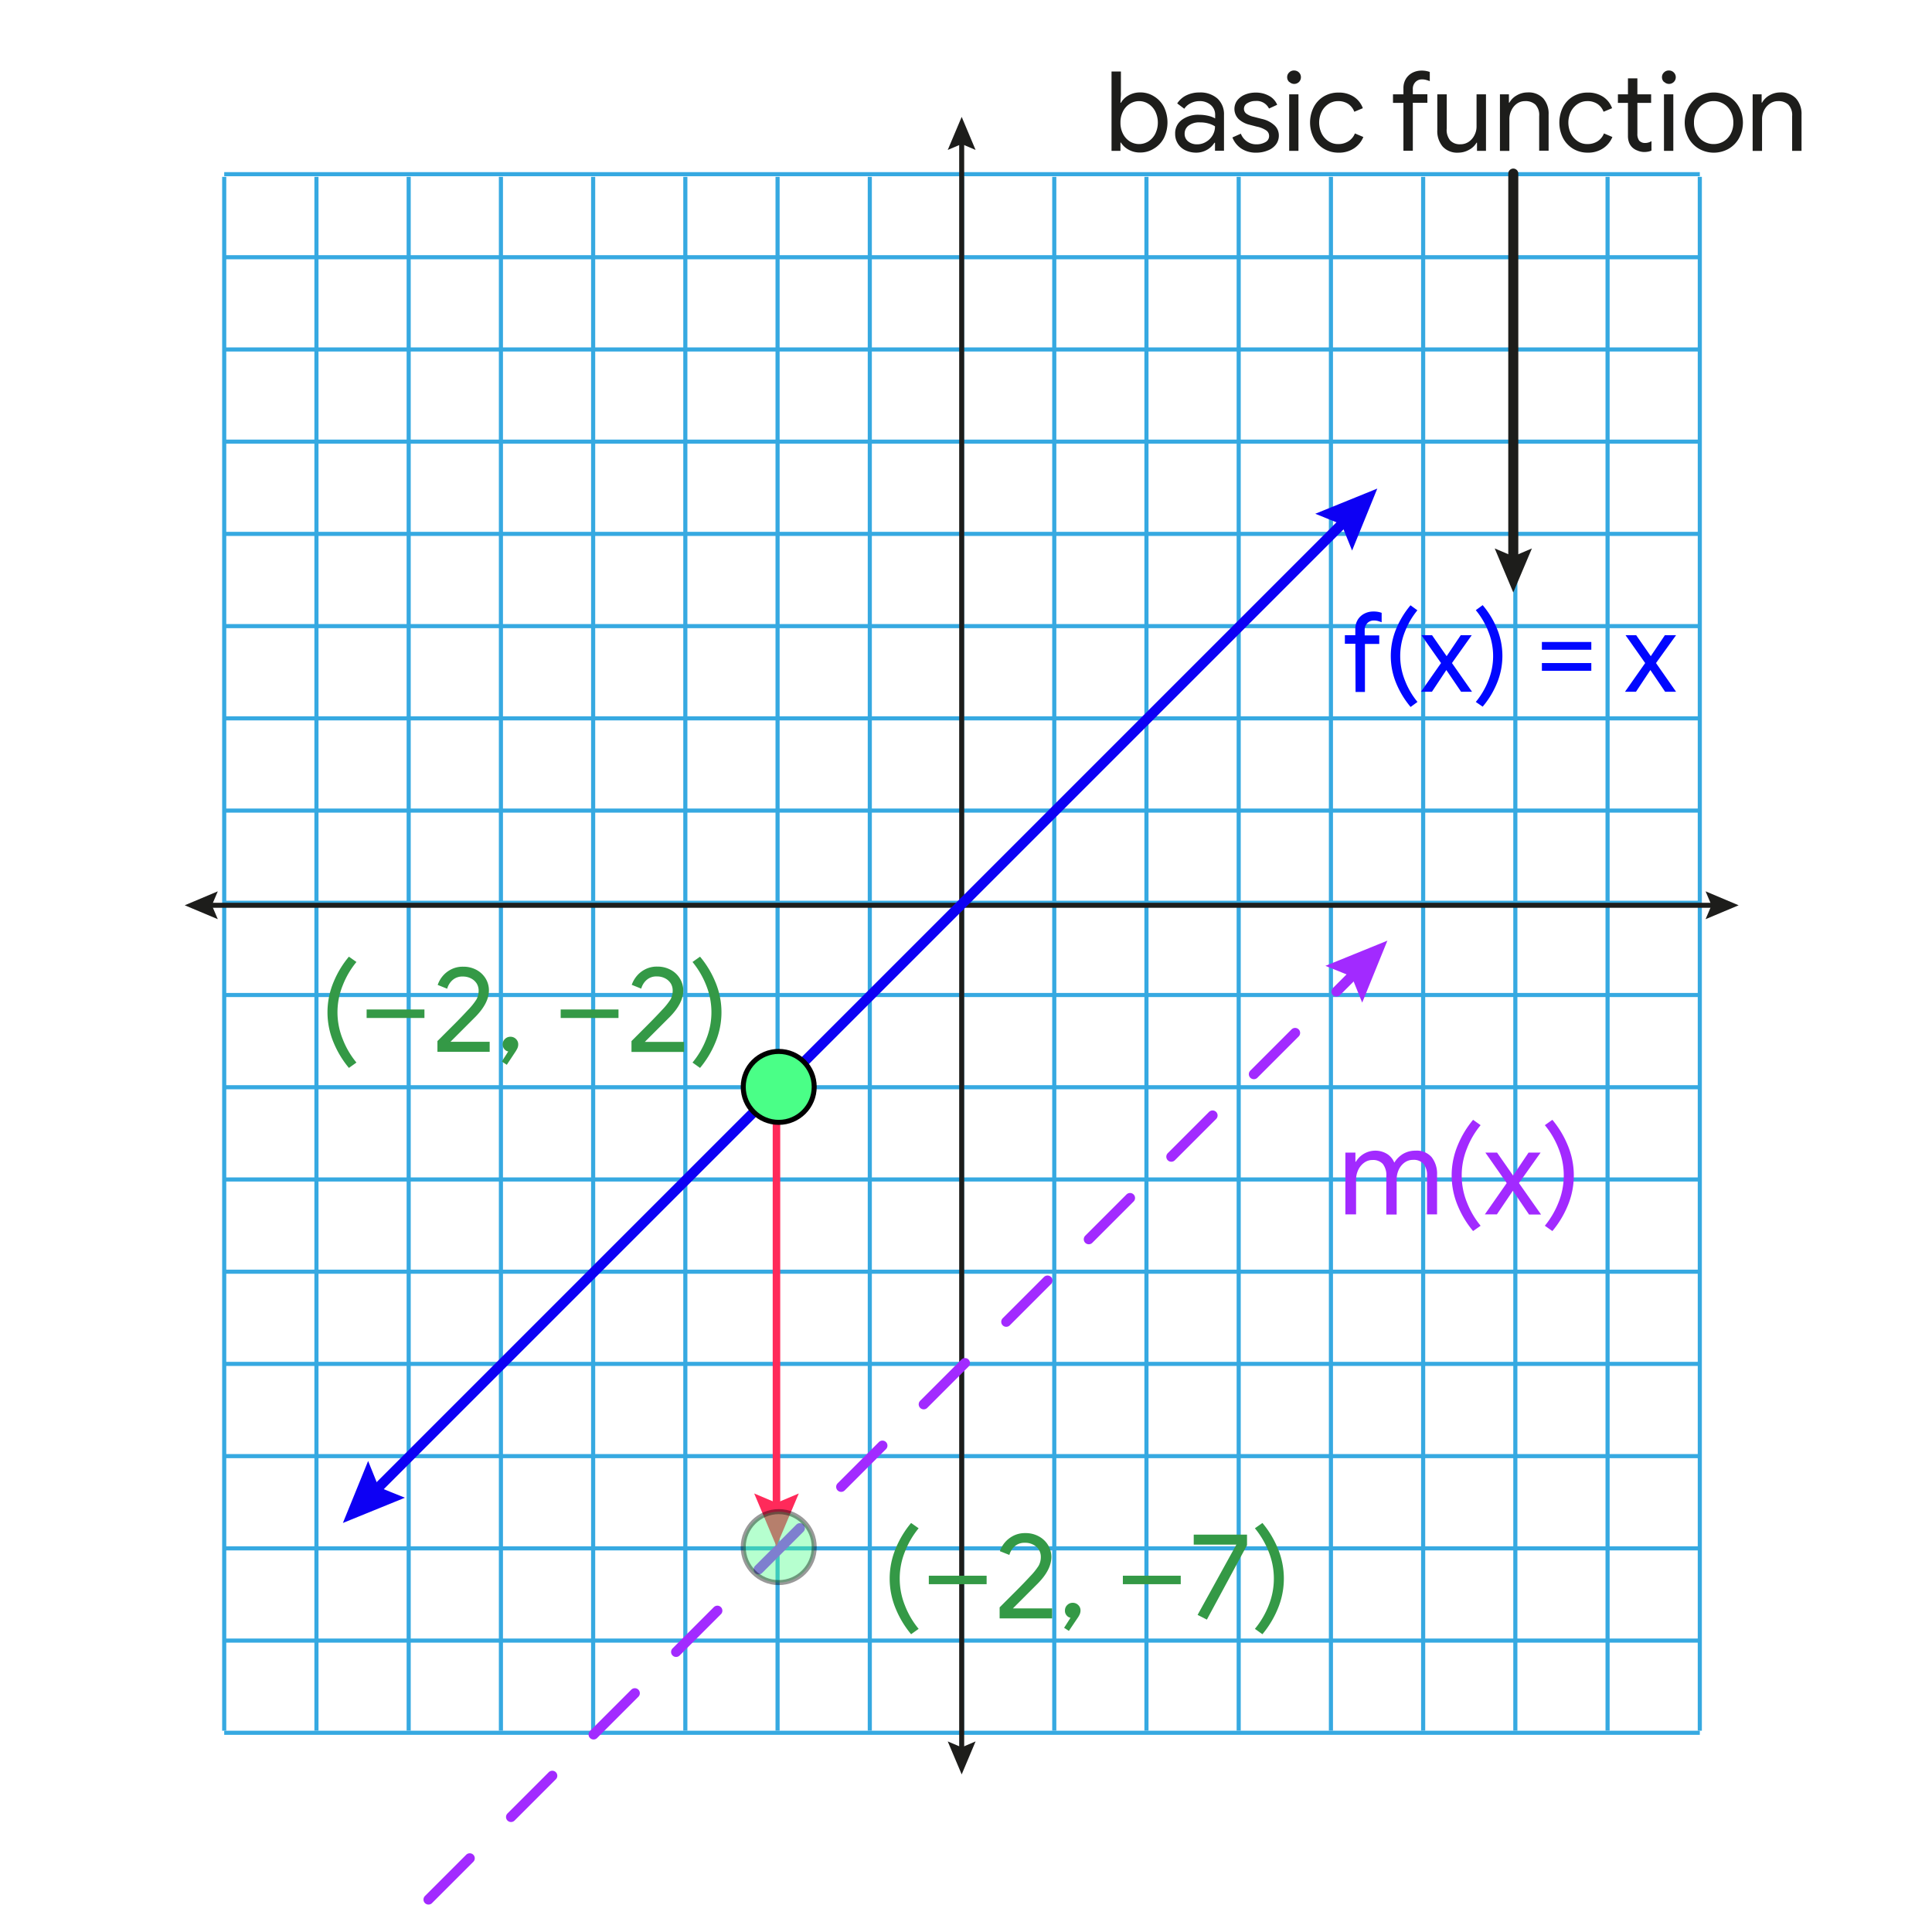 <svg id="Mathematic_Background" data-name="Mathematic Background" xmlns="http://www.w3.org/2000/svg" viewBox="0 0 385 385"><defs><style>.cls-1{fill:#36a9e1;}.cls-10,.cls-13,.cls-2,.cls-5,.cls-7,.cls-8{fill:none;stroke-linecap:round;stroke-linejoin:round;}.cls-2,.cls-5{stroke:#1d1d1b;}.cls-3{fill:#1d1d1b;}.cls-4{fill:#0007ff;}.cls-10,.cls-5,.cls-7,.cls-8{stroke-width:2px;}.cls-6{fill:#7f8c8d;}.cls-7,.cls-8{stroke:#a22aff;}.cls-7{stroke-dasharray:11.63 11.63;}.cls-9{fill:#a22aff;}.cls-10{stroke:#0d00f4;}.cls-11{fill:#0d00f4;}.cls-12{fill:#349946;}.cls-13{stroke:#ff2a5a;stroke-width:1.5px;}.cls-14{fill:#ff2a5a;}.cls-15,.cls-16{fill:#4aff87;stroke:#000;stroke-miterlimit:10;}.cls-16{opacity:0.4;}</style></defs><title>sbs_func4_square</title><rect class="cls-1" x="44.68" y="344.89" width="294.05" height="0.82"/><rect class="cls-1" x="44.68" y="326.52" width="294.05" height="0.82"/><rect class="cls-1" x="44.68" y="308.14" width="294.05" height="0.82"/><rect class="cls-1" x="44.68" y="289.76" width="294.05" height="0.82"/><rect class="cls-1" x="44.68" y="271.38" width="294.05" height="0.82"/><rect class="cls-1" x="44.68" y="253.01" width="294.05" height="0.82"/><rect class="cls-1" x="44.68" y="234.63" width="294.05" height="0.82"/><rect class="cls-1" x="44.68" y="216.25" width="294.05" height="0.82"/><rect class="cls-1" x="44.68" y="197.87" width="294.05" height="0.82"/><rect class="cls-1" x="44.68" y="179.49" width="294.05" height="0.82"/><rect class="cls-1" x="44.68" y="161.12" width="294.05" height="0.82"/><rect class="cls-1" x="44.68" y="142.74" width="294.05" height="0.82"/><rect class="cls-1" x="44.68" y="124.36" width="294.05" height="0.82"/><rect class="cls-1" x="44.68" y="105.98" width="294.05" height="0.82"/><rect class="cls-1" x="44.68" y="87.6" width="294.05" height="0.82"/><rect class="cls-1" x="44.68" y="69.23" width="294.05" height="0.82"/><rect class="cls-1" x="44.68" y="50.85" width="294.05" height="0.82"/><rect class="cls-1" x="44.68" y="34.3" width="294.05" height="0.82"/><rect class="cls-1" x="338.32" y="35.24" width="0.82" height="309.65"/><rect class="cls-1" x="319.94" y="35.24" width="0.82" height="309.65"/><rect class="cls-1" x="301.56" y="35.24" width="0.82" height="309.65"/><rect class="cls-1" x="283.19" y="35.24" width="0.82" height="309.65"/><rect class="cls-1" x="264.81" y="35.24" width="0.82" height="309.65"/><rect class="cls-1" x="246.43" y="35.24" width="0.82" height="309.65"/><rect class="cls-1" x="228.05" y="35.24" width="0.82" height="309.65"/><rect class="cls-1" x="209.68" y="35.24" width="0.82" height="309.65"/><rect class="cls-1" x="191.3" y="35.24" width="0.82" height="309.65"/><rect class="cls-1" x="172.92" y="35.24" width="0.82" height="309.65"/><rect class="cls-1" x="154.54" y="35.24" width="0.82" height="309.65"/><rect class="cls-1" x="136.16" y="35.24" width="0.82" height="309.65"/><rect class="cls-1" x="117.79" y="35.24" width="0.82" height="309.65"/><rect class="cls-1" x="99.41" y="35.24" width="0.82" height="309.65"/><rect class="cls-1" x="81.03" y="35.24" width="0.82" height="309.65"/><rect class="cls-1" x="62.65" y="35.24" width="0.82" height="309.65"/><rect class="cls-1" x="44.27" y="35.24" width="0.82" height="309.65"/><line class="cls-2" x1="191.64" y1="27.77" x2="191.64" y2="349.12"/><polygon class="cls-3" points="188.86 29.88 191.64 28.7 194.41 29.88 191.64 23.29 188.86 29.88"/><polygon class="cls-3" points="188.86 347.02 191.64 348.2 194.41 347.02 191.64 353.6 188.86 347.02"/><line class="cls-2" x1="341.99" y1="180.4" x2="41.29" y2="180.4"/><polygon class="cls-3" points="339.88 177.62 341.06 180.4 339.88 183.17 346.47 180.4 339.88 177.62"/><polygon class="cls-3" points="43.4 177.62 42.22 180.4 43.4 183.17 36.81 180.4 43.4 177.62"/><path class="cls-4" d="M270.09,128.28H268v-1.7h2.08v-1.21a3.53,3.53,0,0,1,.48-1.86,3.27,3.27,0,0,1,1.31-1.22,3.75,3.75,0,0,1,1.81-.43,4.61,4.61,0,0,1,1.65.26V124c-.26-.1-.51-.18-.75-.25a2.93,2.93,0,0,0-.84-.1,1.75,1.75,0,0,0-1.26.52,2,2,0,0,0-.53,1.45v1h2.9v1.7H272v9.57h-1.87Z"/><path class="cls-4" d="M278.31,136.35a14.19,14.19,0,0,1,0-11.24,17.91,17.91,0,0,1,2.77-4.49l1.37,1A15.52,15.52,0,0,0,280,125.8a13,13,0,0,0,0,9.87,15.52,15.52,0,0,0,2.47,4.21l-1.37,1A18,18,0,0,1,278.31,136.35Z"/><path class="cls-4" d="M287.16,132.13l-3.91-5.55h2.12l2.91,4.18,2.81-4.18h2.19l-3.94,5.55,4,5.72h-2.18l-2.94-4.33-2.87,4.33h-2.19Z"/><path class="cls-4" d="M294.09,139.88a15.54,15.54,0,0,0,2.48-4.21,13,13,0,0,0,0-9.87,15.54,15.54,0,0,0-2.48-4.21l1.37-1a17.36,17.36,0,0,1,2.77,4.49,14.19,14.19,0,0,1,0,11.24,17.42,17.42,0,0,1-2.77,4.5Z"/><path class="cls-4" d="M307.26,127.93h9.85v1.55h-9.85Zm0,4.2h9.85v1.54h-9.85Z"/><path class="cls-4" d="M327.84,132.13l-3.91-5.55h2.12l2.91,4.18,2.81-4.18H334L330,132.13l4,5.72h-2.18l-2.94-4.33-2.87,4.33h-2.19Z"/><path class="cls-3" d="M224.91,29.83a4.1,4.1,0,0,1-1.54-1.42h-.09v1.65H221.5V14.25h1.87v4.66l-.09,1.57h.09A4,4,0,0,1,224.91,19a4.54,4.54,0,0,1,2.3-.58,5,5,0,0,1,2.74.77,5.32,5.32,0,0,1,2,2.14,7.1,7.1,0,0,1,0,6.15,5.29,5.29,0,0,1-2,2.13,5,5,0,0,1-2.74.78A4.55,4.55,0,0,1,224.91,29.83Zm3.92-1.64a3.92,3.92,0,0,0,1.38-1.52,5.08,5.08,0,0,0,0-4.48,3.82,3.82,0,0,0-1.38-1.51,3.44,3.44,0,0,0-3.67,0,3.76,3.76,0,0,0-1.37,1.5,4.78,4.78,0,0,0-.51,2.25,4.73,4.73,0,0,0,.51,2.25,3.86,3.86,0,0,0,1.37,1.51,3.5,3.5,0,0,0,3.67,0Z"/><path class="cls-3" d="M236.18,29.93a3.55,3.55,0,0,1-2-3.27,3.28,3.28,0,0,1,1.35-2.79,5.51,5.51,0,0,1,3.4-1,8.16,8.16,0,0,1,1.89.22,5,5,0,0,1,1.33.51v-.68a2.52,2.52,0,0,0-.88-2,3.29,3.29,0,0,0-2.23-.77,3.82,3.82,0,0,0-1.75.41A3.23,3.23,0,0,0,236,21.67l-1.41-1.06A4.48,4.48,0,0,1,236.41,19a5.78,5.78,0,0,1,2.58-.57,5.16,5.16,0,0,1,3.61,1.2,4.23,4.23,0,0,1,1.31,3.28v7.13h-1.79V28.45H242a4,4,0,0,1-1.45,1.39,4.27,4.27,0,0,1-2.19.58A5,5,0,0,1,236.18,29.93Zm4.15-1.66a3.63,3.63,0,0,0,1.31-1.3,3.45,3.45,0,0,0,.48-1.79,4.59,4.59,0,0,0-1.3-.57,5.85,5.85,0,0,0-1.64-.22,3.62,3.62,0,0,0-2.33.64,2,2,0,0,0-.78,1.65,1.87,1.87,0,0,0,.71,1.51,2.74,2.74,0,0,0,1.79.57A3.32,3.32,0,0,0,240.33,28.27Z"/><path class="cls-3" d="M247.31,29.57a4.69,4.69,0,0,1-1.72-2.18l1.68-.75a3.33,3.33,0,0,0,1.25,1.57,3.19,3.19,0,0,0,1.82.55,3.57,3.57,0,0,0,1.81-.43,1.36,1.36,0,0,0,.75-1.23,1.32,1.32,0,0,0-.6-1.13,5.26,5.26,0,0,0-1.87-.74l-1.37-.36a4.88,4.88,0,0,1-2.21-1.12,2.86,2.86,0,0,1-.28-3.77,3.82,3.82,0,0,1,1.56-1.14,5.6,5.6,0,0,1,2.1-.39,5.37,5.37,0,0,1,2.64.64,3.56,3.56,0,0,1,1.64,1.79l-1.63.75a2.73,2.73,0,0,0-2.67-1.51,3.12,3.12,0,0,0-1.63.43,1.28,1.28,0,0,0-.69,1.1,1.21,1.21,0,0,0,.48,1,3.84,3.84,0,0,0,1.46.63l1.63.42A5.38,5.38,0,0,1,254,25a2.73,2.73,0,0,1,.84,2,2.91,2.91,0,0,1-.6,1.82A3.68,3.68,0,0,1,252.59,30a5.85,5.85,0,0,1-2.25.42A5.21,5.21,0,0,1,247.31,29.57Z"/><path class="cls-3" d="M256.9,16.33a1.3,1.3,0,0,1-.4-.95,1.25,1.25,0,0,1,.4-.94,1.3,1.3,0,0,1,1-.39,1.33,1.33,0,0,1,.95.39,1.28,1.28,0,0,1,.39.94,1.32,1.32,0,0,1-.38.95,1.36,1.36,0,0,1-1.91,0Zm0,2.47h1.85V30.06h-1.85Z"/><path class="cls-3" d="M263.79,29.63a5.36,5.36,0,0,1-2-2.14,6.8,6.8,0,0,1,0-6.13,5.3,5.3,0,0,1,2-2.14,5.61,5.61,0,0,1,2.94-.77,5.34,5.34,0,0,1,3.08.85,4.6,4.6,0,0,1,1.77,2.26l-1.7.71a3.26,3.26,0,0,0-1.24-1.58,3.6,3.6,0,0,0-2-.54,3.44,3.44,0,0,0-1.86.54,4,4,0,0,0-1.38,1.51,5,5,0,0,0,0,4.46,4,4,0,0,0,1.38,1.51,3.36,3.36,0,0,0,1.86.54,3.7,3.7,0,0,0,2.05-.55A3.27,3.27,0,0,0,270,26.59l1.68.71a4.93,4.93,0,0,1-1.84,2.25,5.34,5.34,0,0,1-3.08.87A5.63,5.63,0,0,1,263.79,29.63Z"/><path class="cls-3" d="M279.67,20.5h-2.08V18.8h2.08V17.58a3.52,3.52,0,0,1,.48-1.85,3.37,3.37,0,0,1,1.31-1.23,3.87,3.87,0,0,1,1.81-.43,4.6,4.6,0,0,1,1.65.27v1.83a6.59,6.59,0,0,0-.75-.25,2.93,2.93,0,0,0-.84-.1,1.75,1.75,0,0,0-1.26.52,1.93,1.93,0,0,0-.53,1.44v1h2.9v1.7h-2.9v9.56h-1.87Z"/><path class="cls-3" d="M287.5,29.22a4.77,4.77,0,0,1-1.08-3.33V18.8h1.88v6.8A3.26,3.26,0,0,0,289,28a2.62,2.62,0,0,0,2,.75,2.92,2.92,0,0,0,1.69-.5,3.42,3.42,0,0,0,1.14-1.33,3.69,3.69,0,0,0,.41-1.72V18.8h1.88V30.06h-1.79V28.43h-.09a3.68,3.68,0,0,1-1.48,1.41,4.34,4.34,0,0,1-2.16.58A3.92,3.92,0,0,1,287.5,29.22Z"/><path class="cls-3" d="M298.9,18.8h1.79v1.66h.09A3.78,3.78,0,0,1,302.26,19a4.27,4.27,0,0,1,2.16-.58,4,4,0,0,1,3.11,1.18,4.63,4.63,0,0,1,1.07,3.21v7.22h-1.88V23.13a3,3,0,0,0-.75-2.28,2.87,2.87,0,0,0-2.05-.7,2.81,2.81,0,0,0-1.63.5A3.38,3.38,0,0,0,301.18,22a3.88,3.88,0,0,0-.4,1.73v6.34H298.9Z"/><path class="cls-3" d="M313.46,29.63a5.46,5.46,0,0,1-2-2.14,6.88,6.88,0,0,1,0-6.13,5.39,5.39,0,0,1,2-2.14,5.58,5.58,0,0,1,2.93-.77,5.35,5.35,0,0,1,3.09.85,4.6,4.6,0,0,1,1.77,2.26l-1.7.71a3.22,3.22,0,0,0-1.25-1.58,3.55,3.55,0,0,0-2-.54,3.44,3.44,0,0,0-1.86.54,4,4,0,0,0-1.38,1.51,5,5,0,0,0,0,4.46,4,4,0,0,0,1.38,1.51,3.36,3.36,0,0,0,1.86.54,3.7,3.7,0,0,0,2.05-.55,3.33,3.33,0,0,0,1.28-1.57l1.68.71a4.93,4.93,0,0,1-1.84,2.25,5.35,5.35,0,0,1-3.09.87A5.59,5.59,0,0,1,313.46,29.63Z"/><path class="cls-3" d="M326.3,30a2.9,2.9,0,0,1-1-.6,2.69,2.69,0,0,1-.67-1,3.81,3.81,0,0,1-.22-1.35V20.5h-2V18.8h2V15.62h1.88V18.8h2.74v1.7h-2.74v6.14a2.23,2.23,0,0,0,.35,1.37,1.54,1.54,0,0,0,1.22.48,2.29,2.29,0,0,0,1.24-.37V30a2.57,2.57,0,0,1-.68.22,4.24,4.24,0,0,1-.87.07A3.49,3.49,0,0,1,326.3,30Z"/><path class="cls-3" d="M331.59,16.33a1.3,1.3,0,0,1-.4-.95,1.25,1.25,0,0,1,.4-.94,1.3,1.3,0,0,1,1-.39,1.31,1.31,0,0,1,.95.39,1.29,1.29,0,0,1,.4.94,1.33,1.33,0,0,1-.39.95,1.36,1.36,0,0,1-1.91,0Zm0,2.47h1.86V30.06h-1.86Z"/><path class="cls-3" d="M338.52,29.62a5.56,5.56,0,0,1-2.06-2.16,6.55,6.55,0,0,1,0-6.05,5.52,5.52,0,0,1,2.06-2.17,6,6,0,0,1,6,0,5.52,5.52,0,0,1,2.06,2.17,6.55,6.55,0,0,1,0,6.05,5.56,5.56,0,0,1-2.06,2.16,6,6,0,0,1-6,0Zm4.92-1.42a3.94,3.94,0,0,0,1.43-1.49,4.63,4.63,0,0,0,.54-2.28,4.57,4.57,0,0,0-.54-2.27,3.8,3.8,0,0,0-1.43-1.49,3.76,3.76,0,0,0-1.94-.52,3.82,3.82,0,0,0-1.94.52,3.76,3.76,0,0,0-1.44,1.49,4.46,4.46,0,0,0-.55,2.27,4.53,4.53,0,0,0,.55,2.28,3.79,3.79,0,0,0,3.38,2A3.85,3.85,0,0,0,343.44,28.2Z"/><path class="cls-3" d="M349.26,18.8h1.79v1.66h.08A3.85,3.85,0,0,1,352.61,19a4.28,4.28,0,0,1,2.17-.58,4,4,0,0,1,3.1,1.18A4.63,4.63,0,0,1,359,22.84v7.22h-1.87V23.13a3,3,0,0,0-.76-2.28,2.87,2.87,0,0,0-2.05-.7,2.8,2.8,0,0,0-1.62.5A3.49,3.49,0,0,0,351.53,22a4,4,0,0,0-.4,1.73v6.34h-1.87Z"/><line class="cls-5" x1="301.56" y1="112.1" x2="301.56" y2="34.59"/><polygon class="cls-3" points="305.27 109.29 301.56 110.87 297.86 109.29 301.56 118.07 305.27 109.29"/><line class="cls-6" x1="50.57" y1="413.35" x2="276.47" y2="187.45"/><line class="cls-7" x1="68.94" y1="394.98" x2="262.21" y2="201.71"/><line class="cls-8" x1="266.32" y1="197.6" x2="270.56" y2="193.36"/><polygon class="cls-9" points="271.45 199.8 269.34 194.58 264.12 192.47 276.47 187.45 271.45 199.8"/><path class="cls-9" d="M268.1,229.69h2v1.81h.1a4.51,4.51,0,0,1,6.21-1.55,3.7,3.7,0,0,1,1.44,1.74,5.14,5.14,0,0,1,1.73-1.74,4.79,4.79,0,0,1,2.51-.65,3.93,3.93,0,0,1,3.2,1.29,5.36,5.36,0,0,1,1.08,3.53V242h-2v-7.6a3.61,3.61,0,0,0-.71-2.49,2.64,2.64,0,0,0-2.08-.78,2.86,2.86,0,0,0-1.67.53,3.66,3.66,0,0,0-1.17,1.43,4.54,4.54,0,0,0-.42,1.94v7h-2.06v-7.58a3.71,3.71,0,0,0-.7-2.51,2.64,2.64,0,0,0-2.06-.78,2.74,2.74,0,0,0-1.67.55,3.69,3.69,0,0,0-1.18,1.45,4.55,4.55,0,0,0-.42,2V242H268.1Z"/><path class="cls-9" d="M290.55,240.4a15.57,15.57,0,0,1,0-12.32,19.36,19.36,0,0,1,3-4.93l1.5,1.07a16.69,16.69,0,0,0-2.71,4.61,14.34,14.34,0,0,0,0,10.82,17,17,0,0,0,2.71,4.61l-1.5,1.06A19.29,19.29,0,0,1,290.55,240.4Z"/><path class="cls-9" d="M300.25,235.76,296,229.69h2.33l3.19,4.57,3.08-4.57H307l-4.31,6.07,4.41,6.27h-2.4l-3.22-4.74L298.29,242h-2.4Z"/><path class="cls-9" d="M307.85,244.26a17.25,17.25,0,0,0,2.71-4.61,14.34,14.34,0,0,0,0-10.82,16.94,16.94,0,0,0-2.71-4.61l1.5-1.07a19.36,19.36,0,0,1,3,4.93,15.57,15.57,0,0,1,0,12.32,19.29,19.29,0,0,1-3,4.92Z"/><line class="cls-6" x1="68.33" y1="303.48" x2="274.46" y2="97.36"/><line class="cls-10" x1="74.24" y1="297.58" x2="268.55" y2="103.27"/><polygon class="cls-11" points="80.69 298.46 75.46 296.35 73.36 291.13 68.33 303.49 80.69 298.46"/><polygon class="cls-11" points="269.44 109.71 267.33 104.49 262.1 102.38 274.46 97.36 269.44 109.71"/><path class="cls-12" d="M66.53,207.88a15.57,15.57,0,0,1,0-12.32,19.12,19.12,0,0,1,3-4.92l1.5,1.06a17,17,0,0,0-2.71,4.61,14.21,14.21,0,0,0,0,10.82,16.69,16.69,0,0,0,2.71,4.61l-1.5,1.07A19.36,19.36,0,0,1,66.53,207.88Z"/><path class="cls-12" d="M73.06,201.17H84.58v1.69H73.06Z"/><path class="cls-12" d="M87.17,207.46c.5-.5,1.49-1.5,3-3s2.52-2.58,3.1-3.21a13,13,0,0,0,1.67-2.08,3.58,3.58,0,0,0,.44-1.82A2.7,2.7,0,0,0,95,196a2.88,2.88,0,0,0-1.09-1,3.47,3.47,0,0,0-1.7-.4,2.9,2.9,0,0,0-2.1.77,3.59,3.59,0,0,0-1,1.66l-1.89-.76a5.46,5.46,0,0,1,.87-1.61,5.3,5.3,0,0,1,1.69-1.42,5.05,5.05,0,0,1,2.52-.6,5.4,5.4,0,0,1,2.7.66A4.79,4.79,0,0,1,96.78,195a4.55,4.55,0,0,1,.65,2.35q0,2.53-2.66,5.25l-5,5h7.81v2H87.17Z"/><path class="cls-12" d="M100,211.53l1.28-2a1.28,1.28,0,0,1-.77-.46,1.39,1.39,0,0,1-.34-.95,1.44,1.44,0,0,1,.45-1.07,1.49,1.49,0,0,1,1.1-.45,1.5,1.5,0,0,1,1.1.45,1.44,1.44,0,0,1,.45,1.07,1.93,1.93,0,0,1-.17.79,6.59,6.59,0,0,1-.51.86l-1.6,2.42Z"/><path class="cls-12" d="M111.73,201.17h11.52v1.69H111.73Z"/><path class="cls-12" d="M125.84,207.46c.5-.5,1.5-1.5,3-3s2.52-2.58,3.1-3.21a13.61,13.61,0,0,0,1.67-2.08,3.58,3.58,0,0,0,.44-1.82,2.7,2.7,0,0,0-.38-1.37,2.88,2.88,0,0,0-1.09-1,3.47,3.47,0,0,0-1.7-.4,2.89,2.89,0,0,0-2.1.77,3.61,3.61,0,0,0-1,1.66l-1.89-.76a5.75,5.75,0,0,1,.88-1.61,5.3,5.3,0,0,1,1.69-1.42,5.05,5.05,0,0,1,2.52-.6,5.45,5.45,0,0,1,2.7.66,4.69,4.69,0,0,1,1.82,1.74,4.47,4.47,0,0,1,.66,2.35q0,2.53-2.66,5.25l-5,5h7.82v2H125.84Z"/><path class="cls-12" d="M138,211.74a16.94,16.94,0,0,0,2.71-4.61,14.34,14.34,0,0,0,0-10.82A17.25,17.25,0,0,0,138,191.7l1.5-1.06a19.12,19.12,0,0,1,3,4.92,15.57,15.57,0,0,1,0,12.32,19.36,19.36,0,0,1-3,4.93Z"/><line class="cls-13" x1="154.73" y1="216.59" x2="154.73" y2="300.98"/><polygon class="cls-14" points="150.29 297.61 154.73 299.49 159.18 297.61 154.73 308.14 150.29 297.61"/><path class="cls-12" d="M178.56,320.73a15.57,15.57,0,0,1,0-12.32,19.29,19.29,0,0,1,3-4.92l1.5,1.06a17,17,0,0,0-2.71,4.61,14.34,14.34,0,0,0,0,10.82,16.69,16.69,0,0,0,2.71,4.61l-1.5,1.07A19.36,19.36,0,0,1,178.56,320.73Z"/><path class="cls-12" d="M185.09,314h11.52v1.69H185.09Z"/><path class="cls-12" d="M199.2,320.31c.5-.5,1.49-1.5,3-3s2.52-2.58,3.1-3.21a13,13,0,0,0,1.67-2.08,3.58,3.58,0,0,0,.44-1.82,2.64,2.64,0,0,0-.38-1.36,2.74,2.74,0,0,0-1.09-1,3.37,3.37,0,0,0-1.7-.4,2.9,2.9,0,0,0-2.1.76,3.64,3.64,0,0,0-1,1.66l-1.89-.75a5.45,5.45,0,0,1,2.56-3,5.05,5.05,0,0,1,2.52-.6,5.4,5.4,0,0,1,2.7.66,4.79,4.79,0,0,1,1.83,1.74,4.55,4.55,0,0,1,.65,2.35q0,2.54-2.66,5.25l-5,5h7.81v2H199.2Z"/><path class="cls-12" d="M212.05,324.38l1.28-2a1.28,1.28,0,0,1-.77-.46,1.37,1.37,0,0,1-.34-1,1.45,1.45,0,0,1,.45-1.07,1.49,1.49,0,0,1,1.1-.45,1.5,1.5,0,0,1,1.1.45,1.45,1.45,0,0,1,.45,1.07,1.93,1.93,0,0,1-.17.79,4.91,4.91,0,0,1-.51.86L213,325Z"/><path class="cls-12" d="M223.76,314h11.53v1.69H223.76Z"/><path class="cls-12" d="M238.65,321.81l7.72-14h-8.49v-2H248.5v2.11l-8,14.83Z"/><path class="cls-12" d="M250.07,324.59a17,17,0,0,0,2.72-4.61,14.34,14.34,0,0,0,0-10.82,17.27,17.27,0,0,0-2.72-4.61l1.5-1.06a19.29,19.29,0,0,1,3,4.92,15.57,15.57,0,0,1,0,12.32,19.36,19.36,0,0,1-3,4.93Z"/><circle class="cls-15" cx="155.18" cy="216.59" r="7.07"/><circle class="cls-16" cx="155.18" cy="308.3" r="7.07"/></svg>